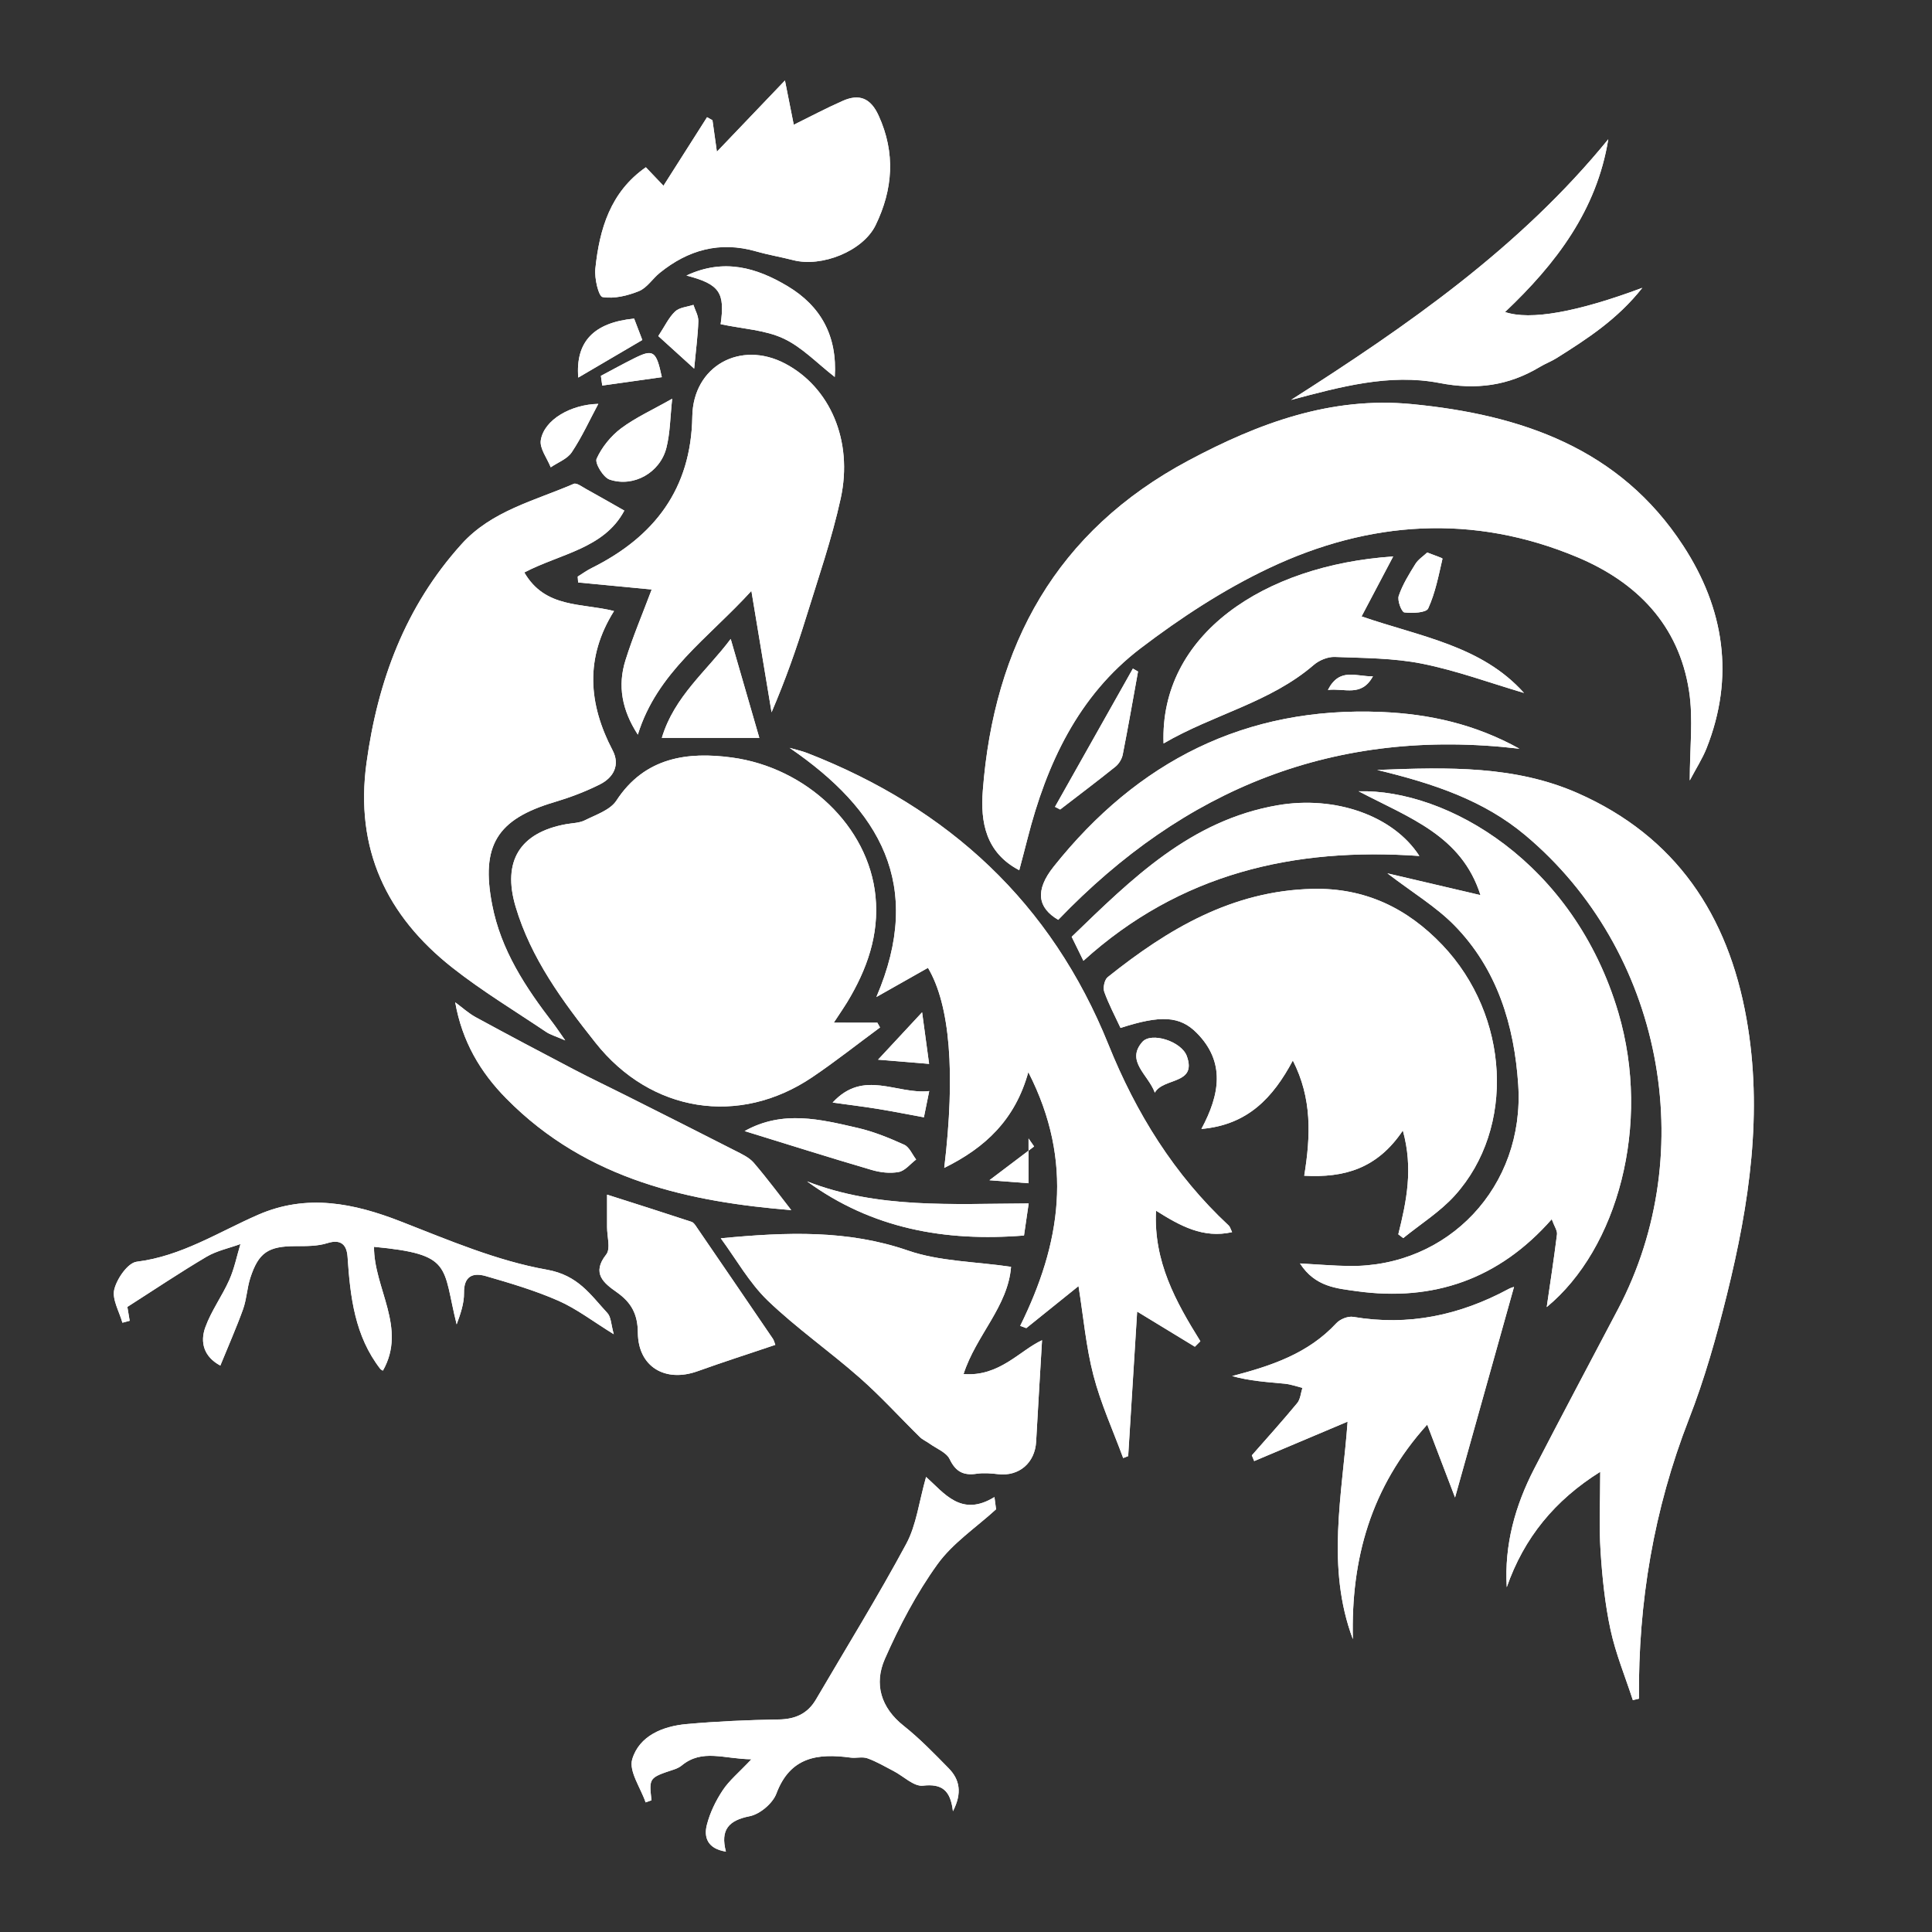<?xml version="1.0" encoding="utf-8"?>
<!-- Generator: Adobe Illustrator 16.0.0, SVG Export Plug-In . SVG Version: 6.00 Build 0)  -->
<!DOCTYPE svg PUBLIC "-//W3C//DTD SVG 1.1//EN" "http://www.w3.org/Graphics/SVG/1.1/DTD/svg11.dtd">
<svg version="1.1" id="Calque_1" xmlns="http://www.w3.org/2000/svg" xmlns:xlink="http://www.w3.org/1999/xlink" x="0px" y="0px"
	 width="50px" height="50px" viewBox="0 0 50 50" enable-background="new 0 0 50 50" xml:space="preserve">
<rect x="0" y="0" width="50" height="50" fill="#333333" stroke="none"/>
<g>
	<path fill-rule="evenodd" clip-rule="evenodd" fill="#FFFFFF" d="M26.378,22.521c0.069-0.264,0.145-0.542,0.216-0.822
		c0.492-1.929,1.311-3.691,2.925-4.921c1.039-0.791,2.156-1.523,3.333-2.079c2.589-1.224,5.278-1.407,7.966-0.281
		c1.544,0.647,2.63,1.754,2.895,3.46c0.113,0.726,0.019,1.483,0.019,2.32c0.167-0.317,0.326-0.563,0.433-0.83
		c0.736-1.854,0.456-3.622-0.603-5.245c-1.642-2.521-4.194-3.392-7.025-3.665c-2.094-0.202-3.97,0.495-5.779,1.461
		c-3.422,1.827-5.033,4.78-5.322,8.543C25.372,21.272,25.507,22.065,26.378,22.521z M21.578,26.467
		c0.17-0.259,0.264-0.394,0.35-0.535c0.508-0.841,0.829-1.734,0.73-2.736c-0.18-1.816-1.795-3.332-3.717-3.591
		c-1.141-0.154-2.253-0.011-2.988,1.114c-0.16,0.245-0.527,0.365-0.815,0.51c-0.143,0.072-0.323,0.072-0.486,0.101
		c-1.195,0.216-1.657,0.957-1.309,2.132c0.398,1.342,1.216,2.448,2.067,3.522c1.432,1.81,3.72,2.171,5.61,0.895
		c0.601-0.405,1.17-0.858,1.755-1.288c-0.023-0.041-0.046-0.082-0.069-0.123C22.365,26.467,22.025,26.467,21.578,26.467z
		 M35.642,19.926c1.463,0.353,2.756,0.786,3.831,1.687c3.54,2.966,4.557,8.173,2.402,12.265c-0.724,1.376-1.455,2.749-2.169,4.131
		c-0.493,0.956-0.777,1.967-0.711,3.066c0.447-1.282,1.247-2.253,2.419-2.986c0,0.745-0.033,1.406,0.009,2.063
		c0.044,0.68,0.115,1.365,0.258,2.029c0.134,0.618,0.381,1.213,0.577,1.817c0.052-0.013,0.105-0.025,0.158-0.037
		c-0.023-2.492,0.384-4.897,1.29-7.227c0.409-1.047,0.717-2.141,0.987-3.233c0.581-2.348,0.937-4.718,0.505-7.144
		c-0.477-2.678-1.827-4.708-4.361-5.829C39.219,19.814,37.495,19.852,35.642,19.926z M24.437,30.225
		c1.063-0.524,1.833-1.243,2.177-2.479c1.192,2.328,0.832,4.456-0.21,6.567c0.052,0.02,0.104,0.039,0.157,0.059
		c0.438-0.353,0.875-0.705,1.352-1.088c0.128,0.797,0.193,1.569,0.386,2.309c0.189,0.731,0.508,1.429,0.77,2.141
		c0.044-0.017,0.086-0.033,0.129-0.05c0.077-1.232,0.153-2.465,0.232-3.741c0.589,0.358,1.042,0.635,1.494,0.91
		c0.047-0.047,0.095-0.095,0.142-0.142c-0.636-1.021-1.214-2.06-1.148-3.379c0.628,0.395,1.219,0.724,1.969,0.556
		c-0.04-0.082-0.053-0.14-0.087-0.171c-1.411-1.313-2.399-2.91-3.113-4.684c-1.479-3.67-4.134-6.115-7.784-7.54
		c-0.15-0.059-0.311-0.092-0.466-0.138c2.327,1.596,3.491,3.541,2.245,6.447c0.511-0.288,0.923-0.521,1.335-0.755
		C24.585,26.006,24.731,27.758,24.437,30.225z M13.569,14.815c0.935-0.488,2.068-0.619,2.589-1.601
		c-0.354-0.2-0.67-0.383-0.991-0.56c-0.103-0.056-0.244-0.165-0.318-0.133c-1.012,0.438-2.126,0.697-2.905,1.562
		c-1.452,1.61-2.167,3.533-2.458,5.659c-0.305,2.225,0.515,3.958,2.226,5.304c0.769,0.605,1.612,1.115,2.426,1.662
		c0.107,0.071,0.238,0.107,0.491,0.217c-0.162-0.23-0.231-0.337-0.309-0.438c-0.716-0.931-1.357-1.895-1.584-3.081
		c-0.292-1.522,0.123-2.205,1.607-2.646c0.406-0.121,0.807-0.272,1.185-0.462c0.351-0.177,0.525-0.5,0.326-0.881
		c-0.628-1.202-0.72-2.395,0.037-3.604C15.056,15.601,14.11,15.751,13.569,14.815z M36.188,31.944
		c0.043,0.032,0.086,0.065,0.128,0.098c0.448-0.364,0.953-0.679,1.336-1.104c1.575-1.747,1.417-4.651-0.323-6.481
		c-0.911-0.957-2.006-1.484-3.359-1.453c-2.081,0.048-3.746,1.04-5.303,2.285c-0.082,0.066-0.126,0.273-0.088,0.38
		c0.116,0.322,0.279,0.629,0.421,0.934c1.036-0.336,1.536-0.313,1.974,0.131c0.742,0.751,0.598,1.593,0.119,2.483
		c1.198-0.104,1.854-0.809,2.366-1.771c0.501,0.982,0.462,1.95,0.295,2.982c1.031,0.056,1.887-0.179,2.552-1.17
		C36.579,30.242,36.4,31.094,36.188,31.944z M35.161,20.478c1.323,0.694,2.664,1.146,3.154,2.689
		c-0.82-0.192-1.556-0.364-2.409-0.564c0.661,0.505,1.252,0.86,1.723,1.336c1.12,1.136,1.562,2.599,1.663,4.139
		c0.171,2.633-1.813,4.72-4.379,4.687c-0.396-0.006-0.79-0.04-1.269-0.066c0.393,0.612,0.964,0.646,1.468,0.718
		c1.978,0.274,3.678-0.307,5.047-1.863c0.067,0.187,0.146,0.294,0.136,0.39c-0.079,0.636-0.177,1.27-0.266,1.884
		c1.83-1.507,2.711-4.718,1.854-7.62C40.731,22.309,37.449,20.421,35.161,20.478z M16.866,15.256
		c-0.234,0.625-0.487,1.219-0.679,1.832c-0.206,0.657-0.094,1.286,0.32,1.924c0.5-1.616,1.816-2.486,2.939-3.719
		c0.188,1.131,0.355,2.136,0.522,3.141c0.364-0.85,0.644-1.646,0.893-2.452c0.316-1.022,0.668-2.038,0.896-3.081
		c0.328-1.503-0.283-2.882-1.436-3.49c-1.164-0.614-2.383,0.066-2.404,1.366c-0.029,1.875-0.98,3.115-2.603,3.923
		c-0.127,0.063-0.243,0.147-0.363,0.222c0.003,0.051,0.007,0.102,0.011,0.152C15.572,15.133,16.182,15.191,16.866,15.256z
		 M18.654,32.047c0.399,0.543,0.736,1.149,1.214,1.611c0.744,0.714,1.6,1.311,2.376,1.994c0.548,0.481,1.041,1.027,1.563,1.54
		c0.071,0.069,0.17,0.11,0.252,0.17c0.179,0.129,0.434,0.226,0.518,0.4c0.158,0.331,0.362,0.429,0.702,0.378
		c0.18-0.026,0.37-0.01,0.553,0.011c0.539,0.063,0.953-0.29,0.983-0.843c0.049-0.884,0.103-1.768,0.153-2.623
		c-0.569,0.258-1.105,0.952-2.031,0.875c0.325-1.007,1.148-1.743,1.229-2.775c-0.931-0.137-1.848-0.138-2.667-0.421
		C21.946,31.828,20.375,31.882,18.654,32.047z M18.553,3.926c-0.042-0.295-0.078-0.555-0.114-0.814
		c-0.047-0.025-0.094-0.052-0.14-0.078c-0.368,0.579-0.737,1.159-1.128,1.774C17.011,4.64,16.876,4.5,16.715,4.33
		c-0.916,0.639-1.201,1.597-1.307,2.627c-0.025,0.248,0.083,0.714,0.188,0.732c0.299,0.049,0.646-0.035,0.94-0.154
		c0.208-0.085,0.352-0.321,0.538-0.472c0.736-0.596,1.554-0.825,2.488-0.558c0.319,0.091,0.647,0.146,0.969,0.229
		c0.738,0.189,1.804-0.234,2.131-0.907c0.448-0.923,0.519-1.867,0.077-2.835c-0.207-0.454-0.5-0.569-0.925-0.382
		c-0.43,0.189-0.846,0.411-1.271,0.62c-0.066-0.333-0.129-0.65-0.228-1.146C19.679,2.747,19.143,3.309,18.553,3.926z M35.012,42.421
		c-0.052-2.071,0.462-3.934,1.924-5.552c0.269,0.702,0.506,1.324,0.72,1.886c0.517-1.842,1.021-3.646,1.526-5.45
		c-0.019,0.007-0.084,0.023-0.142,0.055c-1.26,0.679-2.589,0.964-4.019,0.721c-0.135-0.023-0.341,0.06-0.437,0.164
		c-0.729,0.785-1.675,1.102-2.697,1.368c0.454,0.127,0.91,0.155,1.365,0.198c0.153,0.016,0.303,0.07,0.454,0.108
		c-0.043,0.133-0.052,0.294-0.135,0.394c-0.381,0.461-0.78,0.903-1.174,1.352c0.021,0.05,0.04,0.099,0.061,0.148
		c0.792-0.335,1.584-0.67,2.418-1.021C34.737,38.68,34.314,40.566,35.012,42.421z M16.709,46.646c0.05-0.019,0.1-0.037,0.15-0.055
		c-0.064-0.585-0.064-0.584,0.586-0.799c0.069-0.023,0.14-0.056,0.196-0.102c0.531-0.439,1.094-0.169,1.805-0.161
		c-0.327,0.347-0.575,0.549-0.743,0.803c-0.18,0.271-0.33,0.579-0.41,0.894c-0.084,0.328,0.022,0.619,0.492,0.692
		c-0.146-0.562,0.068-0.808,0.613-0.915c0.266-0.052,0.597-0.331,0.693-0.585c0.358-0.953,1.071-1.047,1.917-0.933
		c0.146,0.02,0.309-0.029,0.441,0.019c0.235,0.084,0.455,0.215,0.679,0.331c0.254,0.132,0.52,0.402,0.754,0.377
		c0.489-0.055,0.715,0.112,0.779,0.661c0.245-0.477,0.172-0.821-0.109-1.109c-0.374-0.381-0.749-0.77-1.166-1.101
		c-0.596-0.472-0.769-1.088-0.488-1.729c0.375-0.853,0.817-1.696,1.36-2.45c0.399-0.554,1.006-0.956,1.519-1.425
		c-0.014-0.105-0.027-0.211-0.042-0.316c-0.858,0.529-1.298-0.1-1.769-0.521c-0.184,0.646-0.25,1.242-0.513,1.732
		c-0.735,1.365-1.552,2.688-2.337,4.028c-0.217,0.369-0.536,0.511-0.966,0.517c-0.795,0.013-1.592,0.048-2.384,0.119
		c-0.616,0.056-1.223,0.303-1.405,0.911C16.271,45.84,16.581,46.271,16.709,46.646z M41.622,3.604
		c-2.284,2.804-5.202,4.827-8.209,6.745c1.272-0.336,2.544-0.689,3.842-0.438c0.951,0.185,1.782,0.072,2.594-0.415
		c0.142-0.085,0.302-0.145,0.441-0.233c0.785-0.495,1.567-0.997,2.213-1.815c-1.684,0.629-2.902,0.849-3.553,0.626
		C40.27,6.827,41.325,5.441,41.622,3.604z M30.113,19.24c1.293-0.754,2.753-1.055,3.887-2.032c0.139-0.121,0.363-0.213,0.543-0.207
		c0.755,0.029,1.523,0.027,2.26,0.174c0.894,0.179,1.76,0.499,2.638,0.758c-1.099-1.228-2.688-1.457-4.203-1.981
		c0.285-0.541,0.546-1.035,0.818-1.551C32.706,14.625,30.011,16.427,30.113,19.24z M27.387,23.805
		c3.263-3.395,7.158-4.992,11.936-4.428c-1.15-0.637-2.322-0.897-3.561-0.951c-3.535-0.151-6.325,1.281-8.492,4.001
		C26.775,23.047,26.857,23.494,27.387,23.805z M5.702,35.341c0.215-0.527,0.419-0.987,0.587-1.458
		c0.092-0.26,0.102-0.547,0.187-0.81c0.215-0.663,0.469-0.822,1.172-0.824c0.276,0,0.567,0.004,0.825-0.078
		c0.368-0.115,0.501,0.064,0.521,0.355c0.069,1.034,0.184,2.05,0.852,2.907c0.008,0.01,0.024,0.016,0.062,0.039
		c0.63-1.107-0.236-2.133-0.23-3.205c2.049,0.194,1.762,0.494,2.139,2.007c0.097-0.265,0.195-0.54,0.19-0.813
		c-0.007-0.438,0.23-0.532,0.563-0.437c0.636,0.184,1.277,0.373,1.881,0.639c0.472,0.208,0.892,0.533,1.432,0.866
		c-0.07-0.251-0.068-0.444-0.164-0.547c-0.441-0.475-0.756-0.979-1.567-1.123c-1.291-0.229-2.537-0.763-3.771-1.244
		c-1.229-0.481-2.444-0.726-3.702-0.177c-1.029,0.449-1.981,1.071-3.142,1.215c-0.229,0.029-0.511,0.436-0.58,0.716
		c-0.063,0.254,0.129,0.572,0.21,0.862c0.063-0.017,0.126-0.033,0.188-0.05c-0.025-0.151-0.05-0.302-0.06-0.359
		c0.713-0.456,1.371-0.897,2.052-1.3c0.264-0.155,0.582-0.22,0.875-0.327c-0.094,0.311-0.158,0.635-0.288,0.928
		c-0.186,0.419-0.467,0.801-0.622,1.229C5.175,34.734,5.271,35.11,5.702,35.341z M20.478,31.318
		c-0.256-0.326-0.597-0.788-0.969-1.224c-0.123-0.143-0.318-0.231-0.493-0.32c-0.932-0.476-1.867-0.946-2.802-1.416
		c-0.455-0.229-0.915-0.446-1.366-0.683c-0.848-0.443-1.693-0.891-2.532-1.348c-0.192-0.104-0.357-0.257-0.535-0.388
		c0.178,1.012,0.65,1.81,1.322,2.49C15.206,30.567,17.913,31.108,20.478,31.318z M20.065,34.805
		c-0.022-0.058-0.034-0.113-0.063-0.157c-0.652-0.958-1.306-1.916-1.962-2.873c-0.04-0.059-0.084-0.135-0.142-0.153
		c-0.709-0.234-1.421-0.46-2.187-0.704c0,0.266,0,0.554,0,0.842c0,0.24,0.096,0.557-0.021,0.705
		c-0.39,0.491-0.058,0.745,0.269,0.976c0.378,0.266,0.545,0.565,0.549,1.05c0.007,0.883,0.708,1.296,1.543,0.997
		C18.708,35.252,19.373,35.038,20.065,34.805z M28.039,24.865c2.491-2.257,5.442-2.943,8.694-2.713
		c-0.676-1.049-2.187-1.567-3.666-1.313c-2.257,0.389-3.777,1.903-5.332,3.405C27.853,24.486,27.956,24.696,28.039,24.865z
		 M18.65,8.39c0.582,0.123,1.149,0.148,1.625,0.37c0.48,0.222,0.869,0.639,1.329,0.996c0.068-1.063-0.362-1.837-1.225-2.352
		c-0.798-0.476-1.646-0.727-2.614-0.273C18.63,7.354,18.766,7.577,18.65,8.39z M26.622,31.145c-1.981,0.009-3.901,0.144-5.735-0.571
		c1.68,1.226,3.57,1.564,5.614,1.401C26.54,31.711,26.573,31.477,26.622,31.145z M17.128,19.096c0.921,0,1.782,0,2.523,0
		c-0.245-0.845-0.488-1.685-0.741-2.56C18.289,17.368,17.452,18.017,17.128,19.096z M19.271,29.272
		c1.092,0.336,2.181,0.682,3.277,1.003c0.225,0.067,0.484,0.099,0.71,0.056c0.165-0.031,0.301-0.211,0.451-0.323
		c-0.101-0.131-0.175-0.321-0.308-0.382c-0.386-0.175-0.786-0.338-1.197-0.434C21.236,28.97,20.258,28.721,19.271,29.272z
		 M17.396,10.319c-0.511,0.291-0.948,0.487-1.322,0.768c-0.265,0.199-0.498,0.487-0.633,0.786c-0.051,0.113,0.171,0.483,0.336,0.539
		c0.622,0.209,1.306-0.179,1.469-0.819C17.344,11.206,17.344,10.796,17.396,10.319z M27.303,20.881
		c0.045,0.023,0.09,0.046,0.134,0.069c0.479-0.369,0.961-0.731,1.432-1.11c0.088-0.072,0.164-0.197,0.187-0.309
		c0.141-0.715,0.267-1.434,0.396-2.152c-0.044-0.025-0.088-0.051-0.133-0.076C28.646,18.495,27.974,19.688,27.303,20.881z
		 M15.484,10.452c-0.703,0.015-1.401,0.405-1.488,0.939c-0.035,0.214,0.164,0.467,0.257,0.703c0.186-0.128,0.429-0.216,0.544-0.39
		C15.059,11.313,15.255,10.879,15.484,10.452z M16.411,8.245c-1.053,0.104-1.519,0.605-1.446,1.527
		c0.547-0.322,1.095-0.643,1.658-0.973C16.55,8.607,16.479,8.423,16.411,8.245z M24.048,28.237c-0.847,0.094-1.694-0.576-2.5,0.297
		c0.451,0.063,0.831,0.109,1.208,0.171c0.376,0.062,0.75,0.137,1.154,0.211C23.959,28.678,23.994,28.503,24.048,28.237z
		 M29.887,28.278c0.217-0.395,1.096-0.203,0.828-0.945c-0.14-0.385-0.922-0.632-1.153-0.366
		C29.129,27.464,29.718,27.813,29.887,28.278z M36.936,14.299c-0.104,0.098-0.233,0.179-0.306,0.296
		c-0.164,0.264-0.332,0.534-0.431,0.825c-0.042,0.121,0.074,0.42,0.145,0.429c0.207,0.026,0.566,0.01,0.617-0.103
		c0.185-0.403,0.27-0.851,0.37-1.287C37.335,14.441,37.116,14.371,36.936,14.299z M17.965,9.54c0.049-0.526,0.098-0.878,0.107-1.23
		c0.003-0.139-0.082-0.28-0.127-0.42c-0.161,0.054-0.362,0.066-0.474,0.172c-0.165,0.157-0.267,0.381-0.435,0.636
		C17.297,8.933,17.559,9.17,17.965,9.54z M23.864,26.198c-0.413,0.444-0.748,0.805-1.14,1.226c0.49,0.041,0.855,0.071,1.321,0.109
		C23.984,27.086,23.93,26.684,23.864,26.198z M15.551,9.727c0.012,0.084,0.023,0.167,0.035,0.251
		c0.511-0.072,1.022-0.144,1.542-0.217c-0.144-0.685-0.223-0.733-0.711-0.49C16.125,9.416,15.84,9.574,15.551,9.727z M26.619,30.622
		c0-0.396,0-0.776,0-1.158c0.048,0.068,0.096,0.139,0.144,0.206c-0.395,0.298-0.789,0.597-1.156,0.874
		C25.889,30.565,26.214,30.59,26.619,30.622z M35.532,17.504c-0.438,0.008-0.864-0.239-1.166,0.352
		C34.807,17.804,35.23,18.047,35.532,17.504z"/>
	<path fill-rule="evenodd" clip-rule="evenodd" fill="#FFFFFF" d="M26.378,22.521c-0.871-0.456-1.006-1.248-0.944-2.059
		c0.289-3.764,1.9-6.717,5.322-8.543c1.81-0.966,3.686-1.663,5.779-1.461c2.831,0.273,5.384,1.144,7.025,3.665
		c1.059,1.623,1.339,3.392,0.603,5.245c-0.106,0.267-0.266,0.513-0.433,0.83c0-0.837,0.095-1.594-0.019-2.32
		c-0.265-1.706-1.351-2.813-2.895-3.46c-2.688-1.125-5.377-0.943-7.966,0.281c-1.177,0.556-2.294,1.288-3.333,2.079
		c-1.614,1.229-2.433,2.992-2.925,4.921C26.522,21.978,26.447,22.257,26.378,22.521z"/>
	<path fill-rule="evenodd" clip-rule="evenodd" fill="#FFFFFF" d="M21.578,26.467c0.447,0,0.787,0,1.128,0
		c0.023,0.041,0.046,0.082,0.069,0.123c-0.584,0.43-1.154,0.883-1.755,1.288c-1.89,1.276-4.178,0.915-5.61-0.895
		c-0.852-1.074-1.669-2.18-2.067-3.522c-0.348-1.175,0.113-1.916,1.309-2.132c0.164-0.029,0.343-0.029,0.486-0.101
		c0.288-0.145,0.656-0.265,0.815-0.51c0.734-1.125,1.847-1.269,2.988-1.114c1.922,0.26,3.537,1.775,3.717,3.591
		c0.099,1.001-0.222,1.895-0.73,2.736C21.842,26.073,21.748,26.208,21.578,26.467z"/>
	<path fill-rule="evenodd" clip-rule="evenodd" fill="#FFFFFF" d="M35.642,19.926c1.854-0.074,3.577-0.111,5.195,0.604
		c2.534,1.121,3.885,3.15,4.361,5.829c0.432,2.426,0.076,4.796-0.505,7.144c-0.271,1.093-0.578,2.187-0.987,3.233
		c-0.906,2.329-1.313,4.734-1.29,7.227c-0.053,0.012-0.106,0.024-0.158,0.037c-0.196-0.604-0.443-1.199-0.577-1.817
		c-0.143-0.664-0.214-1.35-0.258-2.029c-0.042-0.657-0.009-1.318-0.009-2.063c-1.172,0.733-1.972,1.704-2.419,2.986
		c-0.066-1.1,0.218-2.11,0.711-3.066c0.714-1.382,1.445-2.755,2.169-4.131c2.154-4.092,1.138-9.299-2.402-12.265
		C38.397,20.712,37.104,20.279,35.642,19.926z"/>
	<path fill-rule="evenodd" clip-rule="evenodd" fill="#FFFFFF" d="M24.437,30.225c0.294-2.467,0.149-4.219-0.422-5.178
		c-0.412,0.234-0.825,0.467-1.335,0.755c1.247-2.906,0.083-4.851-2.245-6.447c0.156,0.045,0.316,0.079,0.466,0.138
		c3.649,1.424,6.305,3.869,7.784,7.54c0.714,1.773,1.702,3.37,3.113,4.684c0.034,0.031,0.047,0.089,0.087,0.171
		c-0.75,0.168-1.341-0.161-1.969-0.556c-0.065,1.319,0.513,2.358,1.148,3.379c-0.047,0.047-0.095,0.095-0.142,0.142
		c-0.452-0.275-0.905-0.552-1.494-0.91c-0.079,1.276-0.155,2.509-0.232,3.741c-0.043,0.017-0.085,0.033-0.129,0.05
		c-0.262-0.712-0.58-1.409-0.77-2.141c-0.192-0.739-0.258-1.512-0.386-2.309c-0.477,0.383-0.914,0.735-1.352,1.088
		c-0.053-0.02-0.105-0.039-0.157-0.059c1.042-2.111,1.402-4.239,0.21-6.567C26.27,28.981,25.5,29.7,24.437,30.225z"/>
	<path fill-rule="evenodd" clip-rule="evenodd" fill="#FFFFFF" d="M13.569,14.815c0.541,0.936,1.486,0.785,2.321,0.999
		c-0.757,1.209-0.666,2.402-0.037,3.604c0.2,0.38,0.025,0.704-0.326,0.881c-0.377,0.19-0.779,0.341-1.185,0.462
		c-1.484,0.441-1.899,1.124-1.607,2.646c0.227,1.186,0.869,2.15,1.584,3.081c0.077,0.102,0.146,0.208,0.309,0.438
		c-0.252-0.109-0.383-0.146-0.491-0.217c-0.813-0.547-1.657-1.057-2.426-1.662c-1.711-1.346-2.531-3.08-2.226-5.304
		c0.291-2.126,1.006-4.049,2.458-5.659c0.779-0.865,1.894-1.124,2.905-1.562c0.074-0.032,0.215,0.077,0.318,0.133
		c0.321,0.177,0.638,0.359,0.991,0.56C15.637,14.197,14.504,14.328,13.569,14.815z"/>
	<path fill-rule="evenodd" clip-rule="evenodd" fill="#FFFFFF" d="M36.188,31.944c0.212-0.851,0.391-1.702,0.117-2.686
		c-0.665,0.991-1.521,1.226-2.552,1.17c0.167-1.032,0.206-2-0.295-2.982c-0.512,0.962-1.168,1.667-2.366,1.771
		c0.479-0.891,0.623-1.732-0.119-2.483c-0.438-0.444-0.938-0.467-1.974-0.131c-0.142-0.305-0.305-0.611-0.421-0.934
		c-0.038-0.106,0.006-0.313,0.088-0.38c1.557-1.245,3.222-2.237,5.303-2.285c1.354-0.032,2.448,0.496,3.359,1.453
		c1.74,1.83,1.898,4.734,0.323,6.481c-0.383,0.425-0.888,0.739-1.336,1.104C36.274,32.01,36.231,31.977,36.188,31.944z"/>
	<path fill-rule="evenodd" clip-rule="evenodd" fill="#FFFFFF" d="M35.161,20.478c2.288-0.057,5.57,1.831,6.722,5.728
		c0.857,2.902-0.023,6.113-1.854,7.62c0.089-0.614,0.187-1.248,0.266-1.884c0.011-0.096-0.068-0.203-0.136-0.39
		c-1.369,1.557-3.069,2.138-5.047,1.863c-0.504-0.071-1.075-0.105-1.468-0.718c0.479,0.026,0.873,0.061,1.269,0.066
		c2.566,0.033,4.55-2.054,4.379-4.687c-0.102-1.54-0.543-3.003-1.663-4.139c-0.471-0.476-1.062-0.831-1.723-1.336
		c0.854,0.2,1.589,0.373,2.409,0.564C37.825,21.624,36.484,21.172,35.161,20.478z"/>
	<path fill-rule="evenodd" clip-rule="evenodd" fill="#FFFFFF" d="M16.866,15.256c-0.684-0.065-1.294-0.124-1.904-0.182
		c-0.003-0.05-0.007-0.101-0.011-0.152c0.121-0.075,0.236-0.16,0.363-0.222c1.622-0.808,2.574-2.048,2.603-3.923
		c0.021-1.3,1.24-1.98,2.404-1.366c1.153,0.608,1.764,1.987,1.436,3.49c-0.228,1.042-0.58,2.059-0.896,3.081
		c-0.25,0.806-0.529,1.603-0.893,2.452c-0.167-1.005-0.334-2.01-0.522-3.141c-1.124,1.232-2.44,2.103-2.939,3.719
		c-0.414-0.638-0.526-1.267-0.32-1.924C16.378,16.475,16.631,15.881,16.866,15.256z"/>
	<path fill-rule="evenodd" clip-rule="evenodd" fill="#FFFFFF" d="M18.654,32.047c1.72-0.165,3.292-0.219,4.845,0.317
		c0.82,0.283,1.737,0.284,2.667,0.421c-0.081,1.032-0.904,1.769-1.229,2.775c0.926,0.077,1.462-0.617,2.031-0.875
		c-0.051,0.855-0.104,1.739-0.153,2.623c-0.03,0.553-0.444,0.906-0.983,0.843c-0.183-0.021-0.373-0.037-0.553-0.011
		c-0.339,0.051-0.543-0.047-0.702-0.378c-0.084-0.175-0.338-0.271-0.518-0.4c-0.082-0.06-0.182-0.101-0.252-0.17
		c-0.522-0.513-1.015-1.059-1.563-1.54c-0.776-0.684-1.633-1.28-2.376-1.994C19.39,33.196,19.054,32.59,18.654,32.047z"/>
	<path fill-rule="evenodd" clip-rule="evenodd" fill="#FFFFFF" d="M18.553,3.926c0.59-0.618,1.126-1.18,1.761-1.844
		c0.099,0.496,0.162,0.813,0.228,1.146c0.425-0.209,0.841-0.431,1.271-0.62c0.425-0.187,0.718-0.071,0.925,0.382
		c0.442,0.968,0.371,1.912-0.077,2.835c-0.327,0.673-1.393,1.097-2.131,0.907c-0.322-0.083-0.65-0.137-0.969-0.229
		c-0.934-0.267-1.752-0.038-2.488,0.558c-0.186,0.151-0.329,0.387-0.538,0.472c-0.293,0.119-0.641,0.204-0.94,0.154
		c-0.105-0.018-0.214-0.484-0.188-0.732c0.106-1.03,0.391-1.988,1.307-2.627c0.162,0.169,0.296,0.31,0.456,0.479
		c0.391-0.616,0.76-1.195,1.128-1.774c0.046,0.026,0.093,0.052,0.14,0.078C18.475,3.372,18.511,3.631,18.553,3.926z"/>
	<path fill-rule="evenodd" clip-rule="evenodd" fill="#FFFFFF" d="M35.012,42.421c-0.697-1.854-0.274-3.741-0.135-5.63
		c-0.834,0.352-1.626,0.687-2.418,1.021c-0.021-0.05-0.04-0.099-0.061-0.148c0.394-0.448,0.793-0.891,1.174-1.352
		c0.083-0.1,0.092-0.261,0.135-0.394c-0.151-0.038-0.301-0.093-0.454-0.108c-0.455-0.043-0.911-0.071-1.365-0.198
		c1.022-0.267,1.969-0.583,2.697-1.368c0.096-0.104,0.302-0.188,0.437-0.164c1.43,0.243,2.759-0.042,4.019-0.721
		c0.058-0.031,0.123-0.048,0.142-0.055c-0.506,1.804-1.01,3.608-1.526,5.45c-0.214-0.562-0.451-1.184-0.72-1.886
		C35.474,38.487,34.96,40.35,35.012,42.421z"/>
	<path fill-rule="evenodd" clip-rule="evenodd" fill="#FFFFFF" d="M16.709,46.646c-0.128-0.375-0.439-0.806-0.346-1.115
		c0.182-0.608,0.789-0.855,1.405-0.911c0.792-0.071,1.589-0.106,2.384-0.119c0.43-0.006,0.749-0.147,0.966-0.517
		c0.785-1.341,1.602-2.663,2.337-4.028c0.264-0.49,0.33-1.087,0.513-1.732c0.471,0.421,0.91,1.05,1.769,0.521
		c0.015,0.105,0.028,0.211,0.042,0.316c-0.513,0.469-1.12,0.871-1.519,1.425c-0.542,0.754-0.985,1.598-1.36,2.45
		c-0.281,0.641-0.108,1.257,0.488,1.729c0.417,0.331,0.792,0.72,1.166,1.101c0.281,0.288,0.354,0.633,0.109,1.109
		c-0.064-0.549-0.29-0.716-0.779-0.661c-0.234,0.025-0.5-0.245-0.754-0.377c-0.224-0.116-0.443-0.247-0.679-0.331
		c-0.132-0.048-0.295,0.001-0.441-0.019c-0.847-0.114-1.56-0.021-1.917,0.933c-0.096,0.254-0.427,0.533-0.693,0.585
		c-0.545,0.107-0.76,0.354-0.613,0.915c-0.47-0.073-0.577-0.364-0.492-0.692c0.08-0.314,0.23-0.623,0.41-0.894
		c0.168-0.254,0.416-0.456,0.743-0.803c-0.711-0.008-1.274-0.278-1.805,0.161c-0.056,0.046-0.126,0.078-0.196,0.102
		c-0.651,0.215-0.651,0.214-0.586,0.799C16.81,46.608,16.76,46.627,16.709,46.646z"/>
	<path fill-rule="evenodd" clip-rule="evenodd" fill="#FFFFFF" d="M41.622,3.604c-0.297,1.837-1.353,3.223-2.672,4.472
		c0.65,0.222,1.869,0.003,3.553-0.626c-0.646,0.818-1.428,1.32-2.213,1.815c-0.14,0.088-0.3,0.147-0.441,0.233
		c-0.812,0.487-1.643,0.6-2.594,0.415c-1.298-0.251-2.569,0.101-3.842,0.438C36.42,8.431,39.338,6.408,41.622,3.604z"/>
	<path fill-rule="evenodd" clip-rule="evenodd" fill="#FFFFFF" d="M30.113,19.24c-0.103-2.813,2.593-4.615,5.942-4.838
		c-0.272,0.516-0.533,1.01-0.818,1.551c1.516,0.525,3.104,0.754,4.203,1.981c-0.878-0.259-1.744-0.579-2.638-0.758
		c-0.736-0.147-1.505-0.145-2.26-0.174c-0.18-0.006-0.404,0.086-0.543,0.207C32.866,18.185,31.406,18.485,30.113,19.24z"/>
	<path fill-rule="evenodd" clip-rule="evenodd" fill="#FFFFFF" d="M27.387,23.805c-0.529-0.311-0.611-0.757-0.117-1.378
		c2.167-2.72,4.957-4.152,8.492-4.001c1.238,0.054,2.41,0.314,3.561,0.951C34.545,18.813,30.649,20.41,27.387,23.805z"/>
	<path fill-rule="evenodd" clip-rule="evenodd" fill="#FFFFFF" d="M5.702,35.341c-0.43-0.23-0.527-0.606-0.388-0.988
		c0.154-0.429,0.436-0.811,0.622-1.229c0.13-0.293,0.194-0.617,0.288-0.928c-0.293,0.107-0.611,0.172-0.875,0.327
		c-0.681,0.402-1.338,0.844-2.052,1.3c0.01,0.058,0.035,0.208,0.06,0.359c-0.063,0.017-0.126,0.033-0.188,0.05
		c-0.081-0.29-0.273-0.608-0.21-0.862c0.069-0.28,0.351-0.687,0.58-0.716c1.16-0.144,2.112-0.766,3.142-1.215
		c1.257-0.549,2.472-0.305,3.702,0.177c1.234,0.481,2.48,1.016,3.771,1.244c0.811,0.144,1.126,0.648,1.567,1.123
		c0.095,0.103,0.093,0.296,0.164,0.547c-0.54-0.333-0.959-0.658-1.432-0.866c-0.604-0.266-1.245-0.455-1.881-0.639
		c-0.333-0.096-0.57-0.001-0.563,0.437c0.004,0.273-0.094,0.549-0.19,0.813c-0.377-1.513-0.09-1.813-2.139-2.007
		c-0.006,1.072,0.86,2.098,0.23,3.205c-0.038-0.023-0.054-0.029-0.062-0.039c-0.667-0.857-0.783-1.873-0.852-2.907
		c-0.02-0.291-0.153-0.471-0.521-0.355c-0.258,0.082-0.549,0.078-0.825,0.078c-0.703,0.002-0.957,0.161-1.172,0.824
		c-0.084,0.263-0.094,0.55-0.187,0.81C6.121,34.354,5.917,34.813,5.702,35.341z"/>
	<path fill-rule="evenodd" clip-rule="evenodd" fill="#FFFFFF" d="M20.478,31.318c-2.565-0.21-5.272-0.751-7.375-2.888
		c-0.672-0.681-1.144-1.479-1.322-2.49c0.177,0.131,0.343,0.283,0.535,0.388c0.839,0.457,1.685,0.904,2.532,1.348
		c0.451,0.236,0.911,0.453,1.366,0.683c0.935,0.47,1.87,0.94,2.802,1.416c0.174,0.089,0.37,0.178,0.493,0.32
		C19.881,30.53,20.222,30.992,20.478,31.318z"/>
	<path fill-rule="evenodd" clip-rule="evenodd" fill="#FFFFFF" d="M20.065,34.805c-0.693,0.233-1.357,0.447-2.014,0.682
		c-0.835,0.299-1.536-0.114-1.543-0.997c-0.004-0.484-0.171-0.784-0.549-1.05c-0.327-0.23-0.658-0.484-0.269-0.976
		c0.117-0.148,0.02-0.465,0.021-0.705c0-0.288,0-0.576,0-0.842c0.766,0.244,1.478,0.47,2.187,0.704
		c0.058,0.019,0.103,0.095,0.142,0.153c0.656,0.957,1.31,1.915,1.962,2.873C20.032,34.691,20.043,34.747,20.065,34.805z"/>
	<path fill-rule="evenodd" clip-rule="evenodd" fill="#FFFFFF" d="M28.039,24.865c-0.083-0.169-0.187-0.379-0.304-0.62
		c1.555-1.502,3.075-3.016,5.332-3.405c1.479-0.255,2.99,0.263,3.666,1.313C33.481,21.922,30.53,22.608,28.039,24.865z"/>
	<path fill-rule="evenodd" clip-rule="evenodd" fill="#FFFFFF" d="M18.65,8.39c0.116-0.813-0.02-1.035-0.885-1.259
		c0.969-0.454,1.816-0.203,2.614,0.273c0.863,0.515,1.293,1.288,1.225,2.352c-0.46-0.356-0.849-0.773-1.329-0.996
		C19.799,8.538,19.232,8.513,18.65,8.39z"/>
	<path fill-rule="evenodd" clip-rule="evenodd" fill="#FFFFFF" d="M26.622,31.145c-0.049,0.332-0.082,0.566-0.121,0.83
		c-2.044,0.163-3.934-0.176-5.614-1.401C22.721,31.288,24.641,31.153,26.622,31.145z"/>
	<path fill-rule="evenodd" clip-rule="evenodd" fill="#FFFFFF" d="M17.128,19.096c0.324-1.079,1.161-1.728,1.783-2.56
		c0.252,0.875,0.496,1.714,0.741,2.56C18.91,19.096,18.049,19.096,17.128,19.096z"/>
	<path fill-rule="evenodd" clip-rule="evenodd" fill="#FFFFFF" d="M19.271,29.272c0.988-0.552,1.966-0.303,2.934-0.08
		c0.411,0.096,0.811,0.259,1.197,0.434c0.132,0.061,0.207,0.251,0.308,0.382c-0.149,0.112-0.286,0.292-0.451,0.323
		c-0.226,0.043-0.485,0.012-0.71-0.056C21.452,29.954,20.362,29.608,19.271,29.272z"/>
	<path fill-rule="evenodd" clip-rule="evenodd" fill="#FFFFFF" d="M17.396,10.319c-0.052,0.478-0.052,0.887-0.151,1.272
		c-0.163,0.64-0.847,1.029-1.469,0.819c-0.165-0.055-0.387-0.425-0.336-0.539c0.136-0.299,0.369-0.587,0.633-0.786
		C16.448,10.806,16.885,10.609,17.396,10.319z"/>
	<path fill-rule="evenodd" clip-rule="evenodd" fill="#FFFFFF" d="M27.303,20.881c0.671-1.193,1.344-2.386,2.016-3.578
		c0.045,0.025,0.089,0.051,0.133,0.076c-0.13,0.718-0.256,1.437-0.396,2.152c-0.022,0.112-0.099,0.237-0.187,0.309
		c-0.471,0.378-0.953,0.741-1.432,1.11C27.393,20.927,27.348,20.904,27.303,20.881z"/>
	<path fill-rule="evenodd" clip-rule="evenodd" fill="#FFFFFF" d="M15.484,10.452c-0.229,0.427-0.425,0.86-0.687,1.252
		c-0.115,0.174-0.359,0.262-0.544,0.39c-0.093-0.235-0.292-0.488-0.257-0.703C14.083,10.857,14.781,10.467,15.484,10.452z"/>
	<path fill-rule="evenodd" clip-rule="evenodd" fill="#FFFFFF" d="M16.411,8.245c0.068,0.178,0.139,0.362,0.212,0.554
		c-0.563,0.331-1.111,0.651-1.658,0.973C14.893,8.851,15.358,8.35,16.411,8.245z"/>
	<path fill-rule="evenodd" clip-rule="evenodd" fill="#FFFFFF" d="M24.048,28.237c-0.054,0.266-0.089,0.44-0.137,0.679
		c-0.404-0.074-0.778-0.149-1.154-0.211c-0.377-0.062-0.757-0.108-1.208-0.171C22.354,27.661,23.201,28.331,24.048,28.237z"/>
	<path fill-rule="evenodd" clip-rule="evenodd" fill="#FFFFFF" d="M29.887,28.278c-0.169-0.465-0.758-0.814-0.325-1.312
		c0.231-0.266,1.014-0.019,1.153,0.366C30.982,28.075,30.104,27.884,29.887,28.278z"/>
	<path fill-rule="evenodd" clip-rule="evenodd" fill="#FFFFFF" d="M36.936,14.299c0.181,0.071,0.399,0.142,0.396,0.16
		c-0.101,0.436-0.186,0.884-0.37,1.287c-0.051,0.113-0.41,0.129-0.617,0.103c-0.07-0.009-0.187-0.309-0.145-0.429
		c0.099-0.291,0.267-0.561,0.431-0.825C36.702,14.479,36.832,14.397,36.936,14.299z"/>
	<path fill-rule="evenodd" clip-rule="evenodd" fill="#FFFFFF" d="M17.965,9.54c-0.406-0.369-0.668-0.606-0.928-0.843
		c0.168-0.255,0.27-0.479,0.435-0.636c0.112-0.106,0.313-0.118,0.474-0.172c0.045,0.14,0.13,0.281,0.127,0.42
		C18.063,8.662,18.014,9.013,17.965,9.54z"/>
	<path fill-rule="evenodd" clip-rule="evenodd" fill="#FFFFFF" d="M23.864,26.198c0.066,0.485,0.121,0.888,0.181,1.335
		c-0.465-0.038-0.831-0.068-1.321-0.109C23.116,27.003,23.451,26.643,23.864,26.198z"/>
	<path fill-rule="evenodd" clip-rule="evenodd" fill="#FFFFFF" d="M15.551,9.727c0.289-0.153,0.574-0.311,0.866-0.456
		c0.488-0.243,0.567-0.195,0.711,0.49c-0.519,0.073-1.03,0.145-1.542,0.217C15.574,9.894,15.563,9.811,15.551,9.727z"/>
	<path fill-rule="evenodd" clip-rule="evenodd" fill="#FFFFFF" d="M26.619,30.622c-0.405-0.032-0.73-0.057-1.013-0.078
		c0.367-0.277,0.762-0.576,1.156-0.874c-0.048-0.067-0.096-0.138-0.144-0.206C26.619,29.846,26.619,30.227,26.619,30.622z"/>
	<path fill-rule="evenodd" clip-rule="evenodd" fill="#FFFFFF" d="M35.532,17.504c-0.302,0.543-0.726,0.3-1.166,0.352
		C34.668,17.266,35.094,17.513,35.532,17.504z"/>
</g>
</svg>
